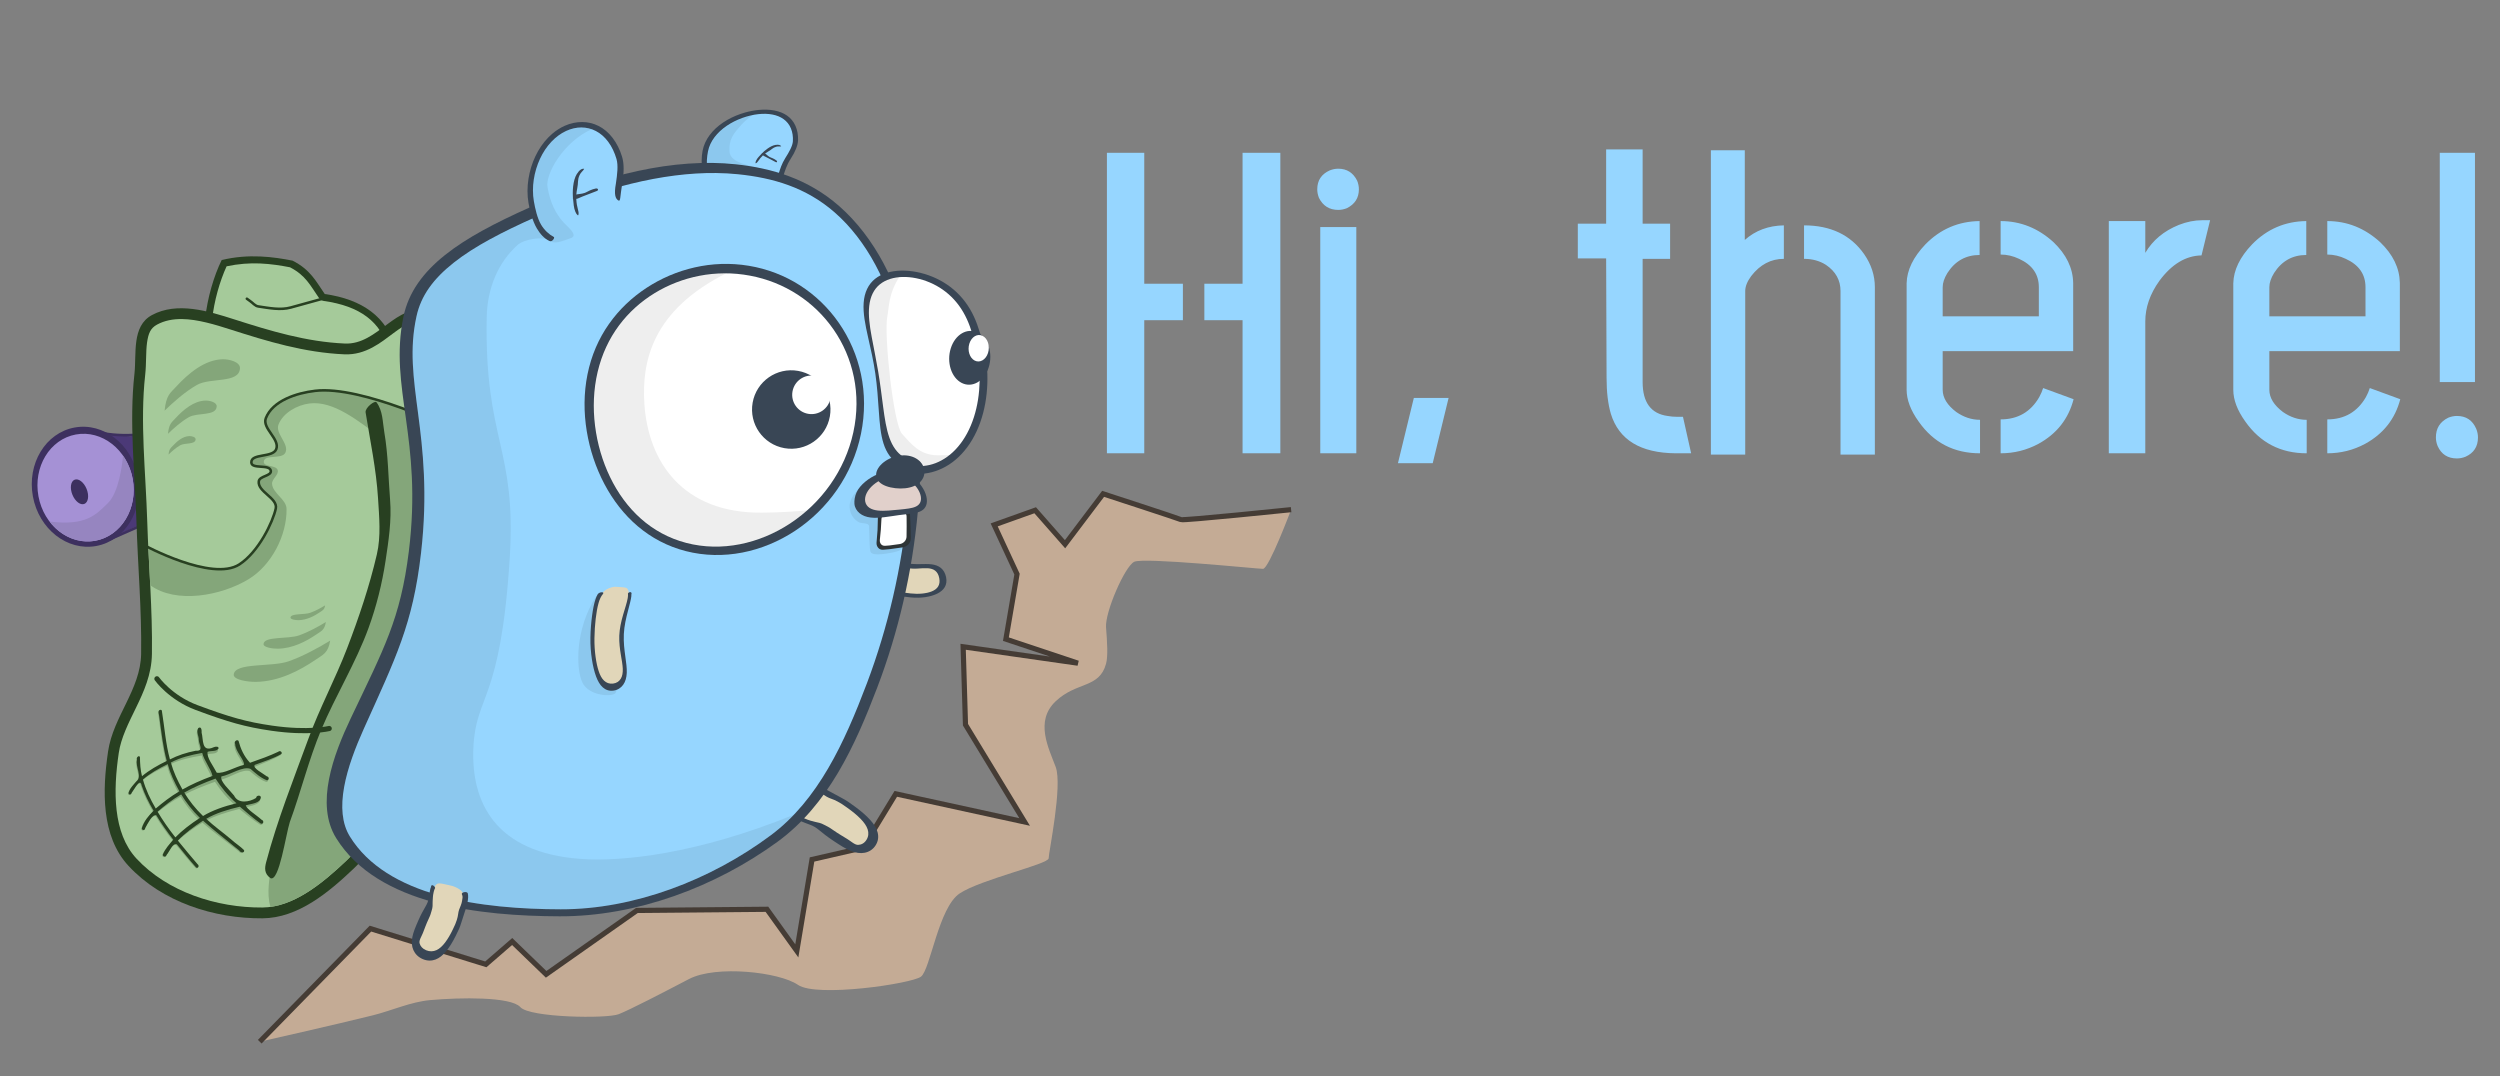 <svg width="546" height="235" viewBox="0 0 546 235" fill="none" xmlns="http://www.w3.org/2000/svg">
<rect x="0" y="0" width="546" height="235" fill="#808080" stroke="none"/>
<g clip-path="url(#clip0)">
<path fill-rule="evenodd" clip-rule="evenodd" d="M56.727 227.509L80.903 202.81L106.101 210.617L111.857 205.626L119.276 212.792L139.103 198.843L167.499 198.587L174.023 207.673L177.348 187.71L188.477 185.15L195.64 173.377L223.78 179.519L210.861 158.276L210.35 141.256L235.42 144.839L219.687 139.592L222.118 125.387L217.129 114.637L226.083 111.438L232.606 118.86L240.921 107.855C240.921 107.855 257.421 113.23 257.933 113.485C258.445 113.741 281.98 111.31 281.98 111.31C281.98 111.31 277.12 124.235 275.841 124.235C274.561 124.235 249.747 121.676 247.7 122.699C245.653 123.723 241.304 133.705 241.56 137.032C241.816 140.36 242.008 143.327 241.56 144.967C240.081 150.387 235.165 148.806 230.56 153.157C225.955 157.508 229.025 163.395 230.56 167.49C232.095 171.585 229.025 186.174 229.025 187.454C229.025 188.733 214.187 192.061 209.582 195.132C204.977 198.203 203.187 211.768 201.14 213.304C199.093 214.84 178.372 217.911 174.278 215.096C170.185 212.28 156.371 210.745 150.487 213.816C144.603 216.887 137.696 220.471 135.137 221.494C132.579 222.518 115.695 222.262 113.648 219.959C111.602 217.655 100.509 217.826 93.95 218.423C89.645 218.815 85.609 220.705 81.414 221.75C73.215 223.794 56.727 227.509 56.727 227.509Z" fill="#C4AB95"/>
<path d="M56.727 227.509L80.903 202.81L106.101 210.617L111.857 205.626L119.276 212.792L139.103 198.843L167.499 198.587L174.023 207.673L177.348 187.71L188.477 185.15L195.64 173.377L223.78 179.519L210.861 158.276L210.35 141.256L235.42 144.839L219.687 139.592L222.118 125.387L217.129 114.637L226.083 111.438L232.606 118.86L240.921 107.855C240.921 107.855 257.421 113.23 257.933 113.485C258.445 113.741 281.98 111.31 281.98 111.31" stroke="#453C35" stroke-width="1.129"/>
<path fill-rule="evenodd" clip-rule="evenodd" d="M24.031 117.632L31.258 114.308L36.712 113.108L37.416 99.612L28.828 99.993L21.152 105.052L24.031 117.632Z" fill="#4B3977"/>
<path d="M23.952 117.795C27.062 116.482 35.022 112.743 37.348 112.239" stroke="#3D305F" stroke-width="0.564"/>
<path fill-rule="evenodd" clip-rule="evenodd" d="M20.56 94.674L28.491 95.281L34.023 94.513L39.363 106.927L31.177 109.55L22.223 107.471L20.56 94.674Z" fill="#4B3977"/>
<path d="M19.98 93.793C24.018 95.745 32.225 94.988 34.471 94.353" stroke="#3D305F" stroke-width="0.564"/>
<path d="M21.031 119.244C27.367 118.079 31.439 111.343 30.127 104.199C28.814 97.055 22.615 92.207 16.279 93.372C9.943 94.537 5.87 101.273 7.183 108.417C8.495 115.562 14.695 120.409 21.031 119.244Z" fill="#3D305F"/>
<path d="M20.821 118.101C26.504 117.056 30.157 111.014 28.98 104.605C27.803 98.196 22.242 93.848 16.558 94.893C10.874 95.938 7.221 101.98 8.398 108.389C9.576 114.798 15.137 119.146 20.821 118.101Z" fill="#A591D5"/>
<path d="M18.436 110.05C19.291 109.697 19.502 108.229 18.909 106.772C18.315 105.314 17.142 104.419 16.287 104.772C15.433 105.126 15.221 106.594 15.815 108.051C16.408 109.509 17.582 110.404 18.436 110.05Z" fill="#3D305F"/>
<path d="M26.871 99.517C26.699 101.414 25.976 107.492 23.598 109.838C20.93 112.47 18.789 114.877 10.837 113.908C12.062 115.512 13.63 116.745 15.383 117.481C17.136 118.217 19.011 118.431 20.821 118.101C22.172 117.853 23.456 117.307 24.597 116.494C25.738 115.681 26.716 114.618 27.474 113.365C28.231 112.111 28.754 110.693 29.013 109.19C29.271 107.687 29.26 106.129 28.98 104.605C28.642 102.763 27.919 101.019 26.871 99.517Z" fill="#9685C0"/>
<path fill-rule="evenodd" clip-rule="evenodd" d="M86.403 76.245C84.582 69.248 79.141 65.37 70.926 64.216C68.993 61.425 67.814 58.91 63.89 56.922C59.823 56.119 54.366 55.344 48.413 56.794C45.04 63.686 42.683 75.846 46.75 82.644C53.152 93.344 67.381 94.921 79.112 90.706C85.389 88.451 88.084 82.703 86.403 76.245Z" fill="#284021"/>
<path fill-rule="evenodd" clip-rule="evenodd" d="M56.793 57.54C54.505 57.442 52.037 57.619 49.486 58.164C48.024 61.369 46.762 65.657 46.312 69.915C45.83 74.471 46.301 78.917 48.061 81.859C51.023 86.809 55.747 89.634 61.242 90.771C66.737 91.908 72.972 91.288 78.595 89.268C84.226 87.245 86.449 82.487 84.924 76.63C83.255 70.218 78.553 66.831 70.713 65.73C70.504 65.7 70.303 65.628 70.124 65.517C69.944 65.407 69.79 65.26 69.669 65.087C67.691 62.23 66.773 60.169 63.348 58.38C61.404 58.002 59.2 57.644 56.793 57.54Z" fill="#A5CA9A"/>
<path fill-rule="evenodd" clip-rule="evenodd" d="M93.566 68.055C86.527 65.88 82.638 75.35 75.308 75.029C66.946 74.663 59.052 72.282 51.162 69.751C45.541 67.947 38.696 65.83 33.177 68.816C28.716 71.23 29.847 77.274 29.365 81.62C28.172 92.377 29.475 103.259 29.805 114.062C30.099 123.643 30.965 133.224 30.823 142.802C30.708 150.595 24.734 156.458 23.604 164.109C22.356 172.561 22.038 182.608 28.075 189.117C35.405 197.02 46.793 200.639 57.323 200.561C65.09 200.503 71.78 194.899 77.269 189.678C85.13 182.2 86.913 170.992 87.438 160.675C87.927 151.077 89.487 141.466 93.633 132.689C98.524 122.336 103.947 111.653 103.642 99.803C103.394 90.17 104.26 79.328 97.929 71.368C96.784 69.928 95.324 68.598 93.566 68.055Z" fill="#284021"/>
<path fill-rule="evenodd" clip-rule="evenodd" d="M39.78 69.683C37.766 69.657 35.946 70.001 34.299 70.892C32.866 71.667 32.4 72.815 32.114 74.826C31.828 76.837 31.986 79.387 31.709 81.88C30.556 92.277 31.827 103.046 32.162 113.99C32.453 123.477 33.325 133.094 33.181 142.838C33.115 147.328 31.387 151.098 29.716 154.54C28.044 157.981 26.427 161.137 25.937 164.454C24.72 172.696 24.619 181.921 29.804 187.512C36.55 194.785 47.328 198.276 57.305 198.201C63.949 198.152 70.238 193.111 75.644 187.968C82.781 181.179 84.567 170.688 85.083 160.555C85.58 150.782 87.168 140.853 91.501 131.681C96.412 121.286 101.57 110.958 101.285 99.863C101.032 90.043 101.701 79.899 96.084 72.838C95.107 71.609 93.942 70.64 92.87 70.309C91.629 69.926 90.734 70.037 89.636 70.468C88.538 70.899 87.306 71.736 85.952 72.741C83.243 74.752 79.9 77.592 75.205 77.386C66.461 77.003 58.358 74.537 50.442 71.997C46.941 70.874 43.138 69.726 39.78 69.683Z" fill="#A5CA9A"/>
<path fill-rule="evenodd" clip-rule="evenodd" d="M82.572 93.411L84.019 117.482L81.124 131.508L68.914 159.198L59.236 188.516C58.94 191.723 58.139 194.976 59.072 198.071C65.062 197.251 70.719 192.653 75.644 187.968C76.553 187.103 77.375 186.177 78.119 185.2L80.13 180.825L82.675 176.071C84.201 171.182 84.814 165.82 85.083 160.555C85.58 150.782 87.168 140.853 91.501 131.681C96.412 121.286 101.57 110.958 101.285 99.863C101.282 99.775 101.282 99.686 101.28 99.597L82.572 93.411Z" fill="#84A67A"/>
<path fill-rule="evenodd" clip-rule="evenodd" d="M70.849 85.252C70.142 85.248 69.465 85.282 68.824 85.358C64.749 85.838 59.549 87.505 58.06 91.33C57.196 93.552 61.205 95.902 60.322 98.117C59.562 100.022 54.805 98.963 54.895 101.012C54.962 102.551 58.909 101.3 59.146 102.822C59.324 103.963 56.697 103.943 56.523 105.085C56.169 107.401 60.717 108.764 60.231 111.057C59.613 113.977 56.502 120.534 52.272 123.273C47.217 126.546 35.782 121.243 32.389 119.539C32.52 122.282 32.67 125.036 32.808 127.8C38.426 131.934 48.284 130.146 54.307 126.486C59.27 123.469 62.669 116.957 62.583 111.147C62.552 109.039 59.566 107.776 59.417 105.673C59.341 104.586 60.986 103.674 60.639 102.642C60.263 101.526 57.522 102.005 57.608 100.832C57.732 99.139 61.543 100.399 62.312 98.886C63.268 97.005 60.06 94.702 60.819 92.733C61.802 90.18 64.888 88.445 67.602 88.117C78.049 86.857 88.782 105.503 97.179 99.158C98.57 98.106 99.199 96.33 99.266 94.361L98.671 93.683C98.671 93.683 81.453 85.303 70.849 85.252Z" fill="#84A67A"/>
<path fill-rule="evenodd" clip-rule="evenodd" d="M63.292 179.547C65.737 172.893 67.407 165.942 70.143 159.409C73.306 151.855 77.704 144.81 80.501 137.124C82.222 132.394 83.456 127.449 84.206 122.477C84.87 118.072 85.555 113.643 85.195 109.159C84.802 104.252 84.778 99.324 83.942 94.459C83.552 92.188 83.641 89.736 82.213 87.842C81.874 87.391 79.684 89.062 79.847 90.071C80.854 96.297 82.171 102.513 82.561 108.801C82.814 112.877 83.228 117.109 82.308 121.067C80.689 128.038 78.382 134.862 75.823 141.54C73.248 148.262 69.807 154.641 67.332 161.398C64.072 170.298 60.541 179.156 58.125 188.31C57.798 189.548 57.676 190.803 59.07 191.788C60.968 192.69 62.408 182.319 63.292 179.547Z" fill="#284021"/>
<path d="M34.273 148.249C34.273 148.249 37.22 152.403 42.957 154.539C50.025 157.169 53.701 158.22 59.351 159.036C67.46 160.207 71.899 159.107 71.899 159.107" stroke="#284021" stroke-width="1.129" stroke-linecap="round"/>
<path fill-rule="evenodd" clip-rule="evenodd" d="M34.916 155.143C34.178 155.249 34.667 156.268 34.664 156.695C35.122 160.151 35.48 163.449 36.295 166.548C34.287 167.456 32.476 168.416 30.884 169.709C30.541 168.364 30.453 166.92 30.434 165.488C30.22 165.015 29.612 165.566 29.797 166.022C29.377 167.657 31.009 169.752 29.682 170.784C29.049 171.534 28.225 172.281 27.946 173.315C27.99 173.795 28.548 173.726 28.625 173.291C29.179 172.612 30.487 169.93 30.804 171.714C31.444 173.629 32.335 175.446 33.412 177.262C32.383 178.281 31.323 179.434 30.845 181.026C30.918 181.594 31.585 181.481 31.585 180.982C32.164 179.967 33.088 178.036 33.992 178.237C35.067 180.019 36.324 181.807 37.711 183.567C36.892 184.531 35.961 185.493 35.424 186.777C35.455 187.322 36.193 187.339 36.239 186.859C36.893 186.141 37.6 184.139 38.505 184.58C39.9 186.261 41.285 188.015 42.723 189.603C43.21 189.846 43.457 189.147 43.007 188.865C41.594 187.187 40.107 185.489 38.712 183.771C40.262 182.233 42.101 180.981 44.217 179.676C46.745 181.872 49.629 183.932 52.153 185.951C52.408 186.445 53.375 186.446 53.178 185.84C52.382 185.041 51.285 184.408 50.378 183.612C48.606 182.164 46.591 180.839 44.91 179.296C46.932 178.156 49.548 177.377 52.253 176.684C53.763 177.881 55.284 179.125 56.86 180.141C57.487 180.258 57.563 179.449 56.988 179.298C55.98 178.39 53.729 177.185 53.551 176.353C54.777 175.948 56.756 175.851 56.843 174.473C56.696 173.94 55.786 174.207 55.819 174.692C54.32 175.663 51.871 176.151 50.99 174.356C49.994 173.137 47.878 171.379 48.221 170.277C50.264 169.868 52.877 167.851 54.58 168.43C55.639 169.307 56.759 170.301 58.136 170.776C58.73 170.74 58.69 169.988 58.152 169.924C57.303 169.297 54.952 168.238 55.514 167.512C57.618 166.632 59.672 165.887 61.328 164.879C61.624 164.456 60.999 164.034 60.659 164.398C58.828 165.335 56.719 166.207 54.476 167.086C53.153 165.708 52.413 163.992 51.96 162.219C51.527 161.814 50.857 162.579 51.237 162.968C51.248 164.661 53.307 166.484 53.162 167.6C51.247 168.091 48.746 169.744 47.202 169.45C46.484 168.005 44.95 166.051 45.214 164.788C45.917 164.483 47.134 164.797 47.59 164.062C47.741 163.503 46.903 163.562 46.515 163.762C43.808 165.023 44.324 161.916 43.904 160.426C43.934 160.019 43.92 158.879 43.188 159.343C42.64 160.197 43.342 161.203 43.285 162.056C43.285 163.06 44.547 164.652 42.602 164.494C40.572 164.85 38.679 165.422 36.987 166.236C36.062 162.821 35.817 159.105 35.212 155.295C35.144 155.201 35.032 155.143 34.916 155.143H34.916ZM44.038 165.009C44.429 166.764 45.998 168.688 46.274 170.164C43.841 171.05 41.621 171.956 39.722 172.952C38.617 170.959 37.736 169.005 37.19 166.941C39.206 165.919 41.535 165.434 44.038 165.009ZM36.502 167.261C37.054 169.338 37.94 171.303 39.054 173.311C37.049 174.388 35.412 175.591 33.888 176.815C32.67 174.737 31.701 172.661 31.089 170.438C32.665 169.121 34.484 168.18 36.502 167.261ZM46.942 170.749C48.133 172.606 49.626 174.409 51.52 175.985C48.789 176.694 46.222 177.55 44.214 178.7C42.526 177.114 41.173 175.383 40.111 173.63C42.079 172.6 44.401 171.667 46.942 170.749ZM39.441 173.989C40.503 175.747 41.851 177.485 43.532 179.082C41.464 180.353 39.68 181.585 38.177 183.088C36.703 181.245 35.395 179.364 34.287 177.5C35.806 176.273 37.433 175.062 39.441 173.989Z" fill="#84A67A"/>
<path fill-rule="evenodd" clip-rule="evenodd" d="M35.044 155.012C34.306 155.121 34.795 156.131 34.792 156.553C35.25 159.972 35.608 163.167 36.423 166.186C34.415 167.163 32.604 168.189 31.012 169.524C30.669 168.189 30.581 166.752 30.562 165.329C30.348 164.863 29.74 165.421 29.925 165.872C29.505 167.507 31.137 169.568 29.81 170.626C29.177 171.39 28.352 172.147 28.074 173.183C28.117 173.664 28.676 173.59 28.753 173.154C29.307 172.467 30.615 169.752 30.932 171.532C31.572 173.435 32.463 175.24 33.54 177.053C32.511 178.115 31.451 179.297 30.973 180.896C31.046 181.466 31.713 181.349 31.713 180.847C32.292 179.821 33.215 177.846 34.119 178.027C35.194 179.81 36.452 181.608 37.839 183.385C37.02 184.383 36.088 185.365 35.552 186.649C35.583 187.194 36.321 187.211 36.367 186.73C37.021 186.01 37.727 183.97 38.633 184.409C40.028 186.108 41.413 187.884 42.851 189.475C43.338 189.718 43.585 189.016 43.135 188.732C41.722 187.044 40.235 185.319 38.84 183.579C40.39 181.981 42.229 180.628 44.345 179.237C46.873 181.498 49.756 183.693 52.281 185.778C52.536 186.286 53.503 186.293 53.306 185.673C52.51 184.85 51.413 184.185 50.506 183.35C48.734 181.83 46.718 180.426 45.038 178.831C47.059 177.619 49.676 176.819 52.381 176.181C53.891 177.461 55.411 178.803 56.988 179.888C57.615 180.025 57.691 179.198 57.116 179.027C56.108 178.064 53.857 176.742 53.679 175.879C54.905 175.504 56.883 175.481 56.971 174.084C56.824 173.535 55.914 173.768 55.946 174.264C54.448 175.193 51.999 175.61 51.118 173.751C50.122 172.478 48.006 170.675 48.349 169.58C50.392 169.19 53.005 167.278 54.708 167.919C55.767 168.829 56.887 169.872 58.264 170.409C58.858 170.399 58.818 169.646 58.28 169.558C57.431 168.895 55.08 167.743 55.641 167.05C57.746 166.27 59.8 165.624 61.456 164.673C61.752 164.263 61.127 163.829 60.787 164.178C58.956 165.049 56.847 165.812 54.604 166.59C53.28 165.186 52.541 163.501 52.088 161.783C51.655 161.383 50.985 162.107 51.365 162.489C51.376 164.12 53.435 165.955 53.29 167.047C51.375 167.462 48.874 169.047 47.33 168.752C46.612 167.318 45.078 165.427 45.342 164.204C46.045 163.903 47.262 164.203 47.718 163.496C47.869 162.958 47.031 163.013 46.643 163.207C43.936 164.427 44.451 161.45 44.032 160.026C44.062 159.636 44.048 158.541 43.316 158.996C42.768 159.824 43.47 160.779 43.412 161.6C43.413 162.565 44.674 164.072 42.73 163.963C40.7 164.355 38.807 164.983 37.115 165.852C36.19 162.532 35.945 158.942 35.34 155.162C35.272 155.068 35.16 155.011 35.044 155.012H35.044ZM44.166 164.433C44.557 166.126 46.126 167.994 46.402 169.463C43.969 170.357 41.749 171.342 39.85 172.427C38.744 170.451 37.864 168.548 37.318 166.537C39.334 165.446 41.663 164.886 44.166 164.433ZM36.63 166.882C37.182 168.909 38.068 170.827 39.182 172.818C37.177 173.994 35.54 175.294 34.016 176.584C32.798 174.512 31.829 172.454 31.217 170.247C32.793 168.885 34.611 167.873 36.63 166.882ZM47.07 170.045C48.261 171.902 49.754 173.763 51.648 175.438C48.917 176.097 46.35 176.989 44.342 178.218C42.653 176.588 41.3 174.843 40.239 173.1C42.207 171.977 44.529 170.963 47.07 170.045ZM39.569 173.492C40.631 175.239 41.979 176.991 43.66 178.627C41.592 179.988 39.808 181.321 38.305 182.887C36.831 181.024 35.523 179.132 34.415 177.269C35.934 175.974 37.561 174.664 39.569 173.492Z" fill="#284021"/>
<path d="M70.222 65.304C70.222 65.304 65.745 66.541 63.507 67.159C61.223 67.79 58.748 67.267 56.403 66.927C55.695 66.825 55.194 66.129 54.595 65.732C54.361 65.578 54.14 65.404 53.913 65.24" stroke="#284021" stroke-width="0.564" stroke-linecap="round"/>
<path d="M31.378 119.02C31.378 119.02 46.305 127.136 52.272 123.273C56.502 120.534 59.612 113.977 60.231 111.057C60.717 108.764 56.169 107.401 56.523 105.085C56.697 103.943 59.324 103.964 59.146 102.822C58.909 101.3 54.962 102.552 54.895 101.013C54.805 98.963 59.562 100.022 60.322 98.117C61.205 95.902 57.196 93.552 58.06 91.33C59.549 87.505 64.749 85.838 68.824 85.358C79.081 84.149 98.671 93.683 98.671 93.683" stroke="#284021" stroke-width="0.564"/>
<path fill-rule="evenodd" clip-rule="evenodd" d="M48.613 78.463C44.694 78.561 41.137 81.55 38.483 84.435C37.167 85.865 36.288 86.295 35.95 89.684C37.913 87.785 40.397 85.565 43.005 84.073C45.921 82.405 52.218 83.809 52.411 80.454C52.494 79.026 50.042 78.427 48.613 78.463Z" fill="#84A67A"/>
<path fill-rule="evenodd" clip-rule="evenodd" d="M44.872 87.485C42.339 87.548 40.039 89.481 38.323 91.346C37.473 92.27 36.904 92.548 36.685 94.739C37.954 93.511 39.56 92.076 41.246 91.112C43.132 90.033 47.203 90.941 47.328 88.772C47.381 87.849 45.796 87.462 44.872 87.485Z" fill="#84A67A"/>
<path fill-rule="evenodd" clip-rule="evenodd" d="M41.36 95.24C39.953 95.275 38.676 96.348 37.723 97.384C37.251 97.897 36.935 98.052 36.813 99.268C37.518 98.587 38.41 97.79 39.346 97.254C40.393 96.655 42.654 97.159 42.724 95.955C42.753 95.442 41.873 95.227 41.36 95.24Z" fill="#84A67A"/>
<path fill-rule="evenodd" clip-rule="evenodd" d="M55.908 148.921C60.922 148.842 65.474 146.441 68.871 144.124C70.554 142.976 71.679 142.63 72.112 139.908C69.6 141.433 66.421 143.216 63.084 144.414C59.352 145.754 51.294 144.627 51.046 147.322C50.941 148.468 54.079 148.949 55.908 148.921Z" fill="#84A67A"/>
<path fill-rule="evenodd" clip-rule="evenodd" d="M60.695 141.675C63.936 141.624 66.879 140.072 69.076 138.573C70.164 137.831 70.891 137.608 71.171 135.848C69.547 136.834 67.492 137.987 65.334 138.761C62.921 139.628 57.712 138.899 57.552 140.641C57.484 141.382 59.513 141.693 60.695 141.675Z" fill="#84A67A"/>
<path fill-rule="evenodd" clip-rule="evenodd" d="M65.189 135.446C66.99 135.417 68.624 134.555 69.844 133.724C70.448 133.311 70.852 133.187 71.007 132.21C70.106 132.757 68.964 133.398 67.766 133.828C66.426 134.309 63.533 133.904 63.444 134.872C63.406 135.283 64.533 135.456 65.189 135.446Z" fill="#84A67A"/>
<path d="M190.518 124.943C190.688 126.124 191.045 126.972 191.555 127.564C192.064 128.156 192.724 128.5 193.482 128.749C194.241 128.998 195.097 129.165 196.002 129.324C196.908 129.483 197.862 129.622 198.827 129.726C199.793 129.829 200.708 129.84 201.543 129.758C202.378 129.675 203.135 129.507 203.762 129.245C204.389 128.983 204.884 128.624 205.183 128.135C205.483 127.646 205.585 127.026 205.441 126.246C205.297 125.466 204.978 124.906 204.523 124.546C204.067 124.185 203.476 124.028 202.798 123.99C202.119 123.952 201.354 124.031 200.534 124.073C199.713 124.115 198.835 124.107 197.899 123.921C196.963 123.735 196.01 123.296 195.096 122.886C194.182 122.476 193.304 122.113 192.559 122.008C191.813 121.903 191.206 122.048 190.839 122.515C190.473 122.982 190.688 126.124 190.518 124.943L190.518 124.943Z" fill="#E1D6B9"/>
<path d="M192.251 121.382C192.96 121.405 193.782 121.631 194.652 121.941C195.647 122.296 196.703 122.748 197.778 122.966C198.854 123.183 199.863 123.216 200.815 123.203C201.767 123.19 202.662 123.148 203.461 123.249C204.261 123.35 204.962 123.597 205.507 124.052C206.052 124.507 206.438 125.165 206.62 126.026C206.802 126.887 206.69 127.616 206.346 128.216C206.001 128.816 205.424 129.288 204.692 129.65C203.961 130.012 203.078 130.268 202.107 130.412C201.135 130.557 200.074 130.584 198.957 130.48C197.84 130.376 196.777 130.221 195.792 130.044C194.806 129.868 193.898 129.679 193.103 129.385C192.8 129.273 192.515 129.142 192.247 128.989C191.708 128.679 191.61 127.344 192.087 127.777C192.53 128.179 193.06 128.444 193.657 128.644C194.384 128.888 195.206 129.052 196.075 129.207C196.945 129.363 197.862 129.498 198.789 129.599C199.717 129.7 200.596 129.713 201.398 129.636C202.2 129.559 202.926 129.399 203.528 129.149C204.129 128.899 204.604 128.556 204.891 128.087C205.178 127.619 205.275 127.026 205.136 126.278C204.998 125.53 204.691 124.992 204.254 124.644C203.817 124.297 203.25 124.142 202.6 124.102C201.949 124.062 201.216 124.133 200.429 124.169C199.641 124.206 198.797 124.196 197.897 124.018C196.997 123.84 196.079 123.42 195.2 123.025C194.322 122.63 193.48 122.278 192.767 122.171C192.677 122.158 192.59 122.148 192.505 122.142C192.287 122.127 192.083 122.132 191.9 122.177C191.689 122.23 191.356 121.382 191.954 121.384C192.051 121.384 192.252 121.485 192.251 121.382L192.251 121.382Z" fill="#394655"/>
<path d="M174.609 174.668C175.228 173.524 175.749 172.801 176.4 172.478C177.05 172.155 177.802 172.233 178.536 172.484C179.27 172.735 179.955 173.111 180.67 173.52C181.386 173.929 182.181 174.415 183.362 175.065C184.544 175.715 184.695 175.818 185.933 176.685C187.171 177.553 188.188 178.379 188.961 179.169C189.734 179.96 190.268 180.728 190.504 181.535C190.741 182.341 190.687 183.196 190.165 184.033C189.642 184.87 188.906 185.277 188.109 185.374C187.312 185.47 186.451 185.249 185.508 184.769C184.566 184.29 183.537 183.54 182.302 182.659C181.067 181.777 180.513 181.272 179.734 180.672C178.956 180.072 178.491 179.855 177.881 179.639C177.272 179.423 176.312 179.165 175.446 178.8C174.581 178.435 173.984 177.987 173.84 177.33C173.696 176.674 175.434 173.141 174.609 174.668Z" fill="#E1D6B9"/>
<path d="M174.59 179.191C175.348 179.568 176.332 179.888 177.011 180.163C177.788 180.478 178.192 180.717 178.988 181.371C179.784 182.024 180.613 182.699 182.034 183.645C183.454 184.591 184.651 185.36 185.763 185.815C186.875 186.27 187.905 186.423 188.843 186.241C189.781 186.06 190.627 185.553 191.221 184.639C191.814 183.726 191.911 182.763 191.683 181.835C191.456 180.907 190.895 180.003 190.051 179.069C189.207 178.134 188.075 177.153 186.684 176.135C185.292 175.116 184.946 174.864 183.56 174.126C182.174 173.388 181.299 172.884 180.472 172.452C179.645 172.02 178.81 171.617 177.968 171.402C177.648 171.32 177.332 171.272 177.028 171.267C176.413 171.256 176.537 172.777 177.097 172.62C177.615 172.475 178.086 172.733 178.643 172.935C179.322 173.182 179.969 173.644 180.595 174.026C181.22 174.407 181.98 174.519 182.956 175.068C183.932 175.617 183.842 175.569 185.009 176.389C186.175 177.21 187.168 178.03 187.938 178.818C188.708 179.606 189.253 180.371 189.5 181.142C189.747 181.913 189.697 182.697 189.232 183.433C188.766 184.169 188.115 184.498 187.409 184.521C186.702 184.543 185.915 183.779 185.065 183.25C184.216 182.722 183.041 182.054 181.901 181.25C180.762 180.446 180.836 180.605 180.055 180.166C179.274 179.727 178.709 179.644 178.083 179.512C177.458 179.379 176.6 179.139 175.795 178.785C175.694 178.74 175.596 178.695 175.501 178.647C175.258 178.525 175.033 178.398 174.858 178.247C174.656 178.073 173.644 178.702 174.28 179.025C174.383 179.078 174.682 179.103 174.59 179.191L174.59 179.191Z" fill="#394655"/>
<path d="M154.374 37.058C154.758 38.337 155.653 39.424 156.751 40.251C157.848 41.077 159.126 41.656 160.395 41.997C161.664 42.338 162.938 42.444 164.232 42.257C165.526 42.069 167.071 41.709 168.232 40.917C169.392 40.125 169.888 39.037 170.224 38.024C170.559 37.011 170.862 35.859 171.703 34.522C172.544 33.184 173.317 31.818 173.373 30.77C173.429 29.722 173.283 28.739 172.915 27.869C172.546 26.998 171.989 26.319 171.288 25.81C170.587 25.302 169.741 24.963 168.787 24.779C167.834 24.595 166.772 24.566 165.636 24.69C164.5 24.814 163.291 25.091 162.041 25.546C160.791 26.002 159.617 26.595 158.566 27.316C157.515 28.038 156.588 28.889 155.864 29.851C155.14 30.814 154.623 31.89 154.404 33.025C154.184 34.159 153.989 35.779 154.374 37.058Z" fill="#96D6FF"/>
<path d="M162.74 24.568C163.749 24.284 164.729 24.102 165.665 24.011C166.913 23.89 168.083 23.93 169.135 24.133C170.187 24.336 171.123 24.701 171.903 25.252C172.683 25.802 173.306 26.537 173.728 27.481C174.15 28.425 174.333 29.492 174.294 30.632C174.256 31.773 173.664 33.172 172.722 34.626C171.78 36.079 171.429 37.345 171.072 38.444C170.716 39.539 169.861 40.488 168.411 41.202C168.243 41.283 167.946 40.831 168.077 40.735C169.233 39.902 169.61 38.806 170.064 37.91C170.395 36.926 170.695 35.806 171.521 34.503C172.346 33.201 173.105 31.872 173.164 30.852C173.222 29.831 173.085 28.874 172.729 28.026C172.372 27.178 171.83 26.519 171.146 26.023C170.462 25.528 169.636 25.196 168.704 25.017C167.771 24.837 166.733 24.808 165.621 24.928C165.065 24.988 164.488 25.087 163.9 25.225C163.312 25.363 162.709 25.54 162.097 25.761C160.872 26.205 159.724 26.782 158.696 27.485C157.668 28.188 156.76 29.019 156.052 29.956C155.345 30.893 154.84 31.939 154.624 33.042C154.407 34.146 154.212 35.719 154.583 36.962C154.887 37.983 155.513 38.888 156.346 39.606C156.502 39.739 155.748 40.383 155.271 40.016C154.381 39.331 153.832 38.326 153.525 37.291C153.109 35.893 153.213 34.184 153.442 32.94C153.671 31.696 154.227 30.52 155.008 29.477C155.79 28.433 156.793 27.52 157.934 26.753C159.076 25.985 160.356 25.36 161.722 24.887C162.064 24.768 162.404 24.663 162.74 24.568L162.74 24.568Z" fill="#394655"/>
<path d="M170.619 31.963C170.477 31.674 170.052 31.537 169.359 31.65C168.305 31.821 167.013 32.832 166.276 33.631C165.872 34.07 165.422 34.486 165.159 35.027C165.07 35.211 164.989 35.397 165.013 35.667C165.251 35.648 165.46 35.367 165.604 35.15C166.17 34.295 166.916 33.558 167.832 33.054C168.602 32.631 168.731 32.284 169.486 32.055C169.964 31.909 170.217 32.044 170.619 31.963Z" fill="#394655"/>
<path d="M166.418 33.468C166.242 33.232 166.548 33.931 166.788 34.04C167.688 34.45 168.54 34.964 169.423 35.407C169.711 35.552 169.829 35.25 169.594 35.062C169.354 34.872 169.099 34.733 168.831 34.601C168.58 34.477 168.301 34.41 168.06 34.268C167.597 33.997 167.365 33.672 166.918 33.375C166.765 33.273 166.512 33.594 166.419 33.468L166.418 33.468Z" fill="#394655"/>
<path fill-rule="evenodd" clip-rule="evenodd" d="M88.104 69.207C90.321 58.419 101.04 51.873 115.465 45.404C131.95 38.01 147.44 34.471 160.669 35.883C168.577 36.727 176.442 39.017 183.271 45.007C191.099 51.875 196.184 62.189 198.339 72.381C203.72 97.834 200.857 125.826 191.598 150.137C186.722 162.939 180.86 175.795 169.789 183.858C156.238 193.727 138.967 200.182 122.205 200.123C104.983 200.062 82.536 197.691 73.433 183.064C68.788 175.601 72.831 164.821 76.605 156.881C83.831 141.676 87.461 135.242 89.294 120.383C92.342 95.672 84.908 84.764 88.104 69.207Z" fill="#394655"/>
<path fill-rule="evenodd" clip-rule="evenodd" d="M156.388 37.788C144.852 37.654 131.362 41.015 116.988 47.398C109.752 50.611 103.585 53.824 99.126 57.346C94.666 60.868 91.956 64.538 90.962 69.084C89.39 76.267 90.281 82.419 91.311 90.308C92.342 98.197 93.451 107.687 91.958 120.738C90.168 136.385 86.4 143.718 79.456 159.169C77.684 163.11 75.914 167.668 75.156 171.9C74.397 176.131 74.654 179.837 76.409 182.683C80.413 189.175 87.448 193.182 95.888 195.555C104.328 197.928 114.002 198.575 122.482 198.592C138.44 198.624 155.228 192.208 168.376 182.397C178.661 174.723 184.426 162.227 189.338 149.219C198.548 124.831 201.482 96.798 196.292 71.934C194.276 62.271 189.409 52.562 182.219 46.327C175.969 40.906 168.818 38.842 161.213 38.058C159.645 37.897 158.037 37.807 156.388 37.788Z" fill="#96D6FF"/>
<path d="M118.012 49.276C118.893 50.754 120.199 51.786 121.624 52.433C123.049 53.08 124.571 53.361 126.003 53.358C127.435 53.356 128.793 53.067 130.071 52.416C131.349 51.764 132.829 50.824 133.747 49.467C134.665 48.11 134.769 46.582 134.697 45.157C134.626 43.733 134.423 42.088 134.725 40.056C135.026 38.024 135.268 36.005 134.845 34.568C134.421 33.132 133.803 31.831 132.987 30.733C132.171 29.635 131.232 28.84 130.214 28.312C129.196 27.785 128.099 27.526 126.971 27.525C125.844 27.524 124.687 27.78 123.554 28.306C122.421 28.831 121.313 29.624 120.284 30.72C119.255 31.815 118.401 33.113 117.738 34.547C117.075 35.982 116.602 37.555 116.359 39.173C116.116 40.791 116.105 42.453 116.382 44.04C116.658 45.628 117.13 47.798 118.012 49.276Z" fill="#96D6FF"/>
<path d="M120.601 29.218C121.483 28.463 122.407 27.886 123.347 27.469C124.6 26.913 125.881 26.644 127.13 26.651C128.378 26.657 129.592 26.936 130.719 27.505C131.847 28.073 132.885 28.929 133.79 30.108C134.694 31.287 135.384 32.683 135.857 34.225C136.33 35.767 136.288 37.77 135.906 39.957C135.371 43.206 135.589 44.2 134.941 43.709C134.467 43.349 134.05 42.58 134.513 40.075C134.81 38.091 135.049 36.119 134.639 34.716C134.228 33.313 133.629 32.042 132.834 30.969C132.04 29.897 131.125 29.122 130.132 28.608C129.139 28.093 128.066 27.839 126.965 27.839C125.863 27.839 124.733 28.091 123.624 28.605C123.07 28.862 122.519 29.187 121.983 29.579C121.447 29.971 120.923 30.432 120.419 30.967C119.411 32.038 118.576 33.305 117.927 34.706C117.278 36.106 116.815 37.644 116.577 39.223C116.34 40.802 116.329 42.421 116.599 43.97C116.869 45.518 117.327 47.636 118.184 49.078C118.888 50.263 119.86 51.17 120.976 51.775C121.184 51.888 120.633 52.926 120.012 52.638C118.855 52.1 117.939 51.057 117.242 49.875C116.299 48.276 115.725 46.054 115.426 44.338C115.127 42.622 115.144 40.826 115.414 39.085C115.684 37.343 116.203 35.657 116.932 34.121C117.66 32.586 118.6 31.199 119.734 30.032C120.017 29.741 120.308 29.47 120.601 29.218L120.601 29.218Z" fill="#394655"/>
<path d="M127.594 36.877C127.12 36.751 126.536 37.104 125.971 38.017C125.112 39.403 124.983 41.905 125.167 43.556C125.267 44.461 125.296 45.397 125.656 46.242C125.778 46.529 125.911 46.809 126.247 47.052C126.463 46.758 126.349 46.234 126.243 45.852C125.824 44.343 125.722 42.745 126.06 41.184C126.344 39.871 126.073 39.376 126.565 38.276C126.876 37.579 127.285 37.422 127.594 36.877Z" fill="#394655"/>
<path d="M125.12 43.229C124.672 43.195 125.784 43.542 126.15 43.375C127.524 42.747 128.969 42.28 130.365 41.706C130.819 41.519 130.591 41.08 130.138 41.164C129.678 41.249 129.263 41.405 128.842 41.581C128.448 41.747 128.091 42.001 127.687 42.137C126.91 42.4 126.304 42.342 125.514 42.559C125.243 42.633 125.359 43.246 125.121 43.228L125.12 43.229Z" fill="#394655"/>
<g opacity="0.07">
<path fill-rule="evenodd" clip-rule="evenodd" d="M127.274 27.894C127.086 27.895 126.896 27.904 126.704 27.922C122.137 27.919 118.863 32.095 117.374 36.006C115.805 40.46 116.057 45.797 118.656 49.815C119.177 50.737 120.428 51.205 120.808 52.122C120.172 53.209 119.011 51.771 118.473 51.29C117.388 50.354 116.739 48.988 116.289 47.707C115.899 47.788 115.396 47.901 115.041 48.149C115.052 48.128 115.066 48.103 115.077 48.083C109.392 50.756 102.825 54.424 99.126 57.346C94.666 60.868 91.956 64.538 90.962 69.083C89.39 76.267 90.281 82.42 91.311 90.308C92.341 98.197 93.452 107.688 91.959 120.738C90.168 136.385 86.4 143.718 79.456 159.168C77.684 163.11 75.914 167.668 75.156 171.899C74.397 176.131 74.654 179.836 76.41 182.683C80.414 189.174 87.447 193.182 95.887 195.555C104.328 197.928 114.002 198.575 122.482 198.592C138.44 198.624 155.228 192.207 168.377 182.397C170.177 181.054 171.835 179.56 173.378 177.945C152.227 186.529 135.84 188.248 126.792 187.585C108.037 186.211 102.872 175.104 103.383 163.331C103.895 151.557 109.318 153.62 111.323 121.945C112.862 97.62 105.787 96.417 106.299 69.287C106.421 62.825 108.839 57.329 112.979 53.549C114.522 52.14 118.689 51.651 119.707 52.414C121.176 53.517 122.553 52.69 124.573 52.047C126.592 51.404 123.679 49.35 122.737 48.19C121.543 46.72 120.212 44.608 119.57 40.842C119.088 38.02 123.074 30.947 129.238 28.214C128.617 28.008 127.961 27.892 127.274 27.894L127.274 27.894Z" fill="black"/>
<path d="M130.244 130.144C125.581 137.355 125.75 146.008 127.192 149.062C128.633 152.116 134.06 152.286 134.484 151.268C134.908 150.25 135.366 148.724 134.518 144.567C133.671 140.41 132.025 137.016 132.619 135.234C133.212 133.453 130.244 130.144 130.244 130.144H130.244Z" fill="black"/>
<path d="M164.634 24.917C163.156 25.176 161.715 25.669 160.369 26.325C158.064 27.476 155.92 29.236 154.887 31.654C154.404 32.802 154.256 34.062 154.208 35.297C154.117 35.611 154.367 35.813 154.667 35.729C158.217 35.758 161.772 36.052 165.263 36.727C165.897 36.846 166.53 36.984 167.161 37.132C164.894 36.194 159.493 35.931 159.323 33.107C159.165 30.484 160.075 29.316 161.886 27.292C162.563 26.536 163.468 25.744 164.634 24.917Z" fill="black"/>
<path d="M188.636 106.023C187.013 106.834 185.57 109.042 185.552 110.406C185.52 112.939 187.305 114.011 187.889 114.173C188.473 114.335 189.772 114.205 189.804 114.92C189.837 115.634 189.902 119.271 189.999 119.92C190.096 120.57 190.096 121.187 192.173 121.057C194.251 120.927 196.263 120.407 196.523 120.18C196.782 119.953 197.366 119.433 197.561 118.557C197.756 117.68 198.275 113.036 196.75 111.413C195.224 109.789 193.926 109.172 192.823 108.231C191.719 107.289 188.636 106.023 188.636 106.023Z" fill="black"/>
</g>
<path d="M98.401 193.338C99.628 193.765 100.431 194.152 100.877 194.701C101.324 195.251 101.407 195.938 101.32 196.629C101.234 197.32 101.016 197.981 100.775 198.673C100.533 199.365 100.233 200.138 99.857 201.279C99.482 202.419 99.415 202.567 98.843 203.783C98.271 205 97.692 206.011 97.096 206.8C96.5 207.588 95.875 208.157 95.151 208.463C94.427 208.769 93.596 208.819 92.684 208.443C91.772 208.068 91.227 207.451 90.967 206.743C90.707 206.036 90.738 205.233 91.001 204.328C91.263 203.423 91.766 202.409 92.352 201.194C92.939 199.979 93.306 199.421 93.718 198.65C94.131 197.879 94.241 197.434 94.32 196.86C94.399 196.286 94.446 195.39 94.614 194.567C94.782 193.745 95.087 193.155 95.686 192.949C96.286 192.744 100.039 193.907 98.401 193.338L98.401 193.338Z" fill="#E1D6B9"/>
<path d="M94.059 193.84C93.856 194.566 93.756 195.491 93.635 196.135C93.496 196.872 93.352 197.264 92.892 198.057C92.432 198.85 91.959 199.675 91.35 201.065C90.741 202.455 90.254 203.623 90.051 204.678C89.848 205.733 89.918 206.679 90.289 207.505C90.66 208.33 91.324 209.035 92.324 209.465C93.325 209.895 94.269 209.873 95.111 209.561C95.953 209.249 96.702 208.64 97.421 207.772C98.141 206.903 98.844 205.769 99.529 204.397C100.214 203.025 100.383 202.684 100.8 201.349C101.216 200.014 101.517 199.167 101.757 198.372C101.998 197.577 102.209 196.777 102.239 195.993C102.25 195.695 102.229 195.404 102.171 195.129C102.052 194.574 100.62 194.86 100.887 195.347C101.135 195.798 100.987 196.252 100.91 196.778C100.815 197.418 100.508 198.055 100.273 198.663C100.039 199.271 100.091 199.969 99.77 200.913C99.448 201.856 99.475 201.769 98.933 202.916C98.391 204.062 97.812 205.052 97.218 205.837C96.624 206.621 96.005 207.201 95.317 207.512C94.629 207.823 93.867 207.868 93.063 207.533C92.26 207.198 91.808 206.648 91.638 206.014C91.468 205.379 92.036 204.581 92.365 203.754C92.693 202.928 93.087 201.791 93.619 200.671C94.151 199.551 94.014 199.636 94.272 198.881C94.529 198.126 94.489 197.607 94.485 197.028C94.481 196.448 94.531 195.647 94.702 194.88C94.723 194.784 94.746 194.69 94.772 194.599C94.838 194.366 94.913 194.148 95.021 193.973C95.145 193.771 94.33 192.93 94.153 193.541C94.125 193.64 94.163 193.913 94.059 193.84Z" fill="#394655"/>
<path d="M188.624 66.131C188.462 68.415 188.979 70.958 189.568 73.564C190.157 76.169 190.778 78.862 191.174 81.611C191.571 84.36 191.756 87.17 191.936 89.801C192.116 92.433 192.318 94.864 192.969 96.891C193.62 98.919 194.692 100.366 196.143 101.283C197.593 102.199 199.352 103.591 201.314 103.477C203.277 103.363 205.339 102.708 207.249 101.476C209.159 100.244 210.912 98.429 212.321 96.049C213.73 93.668 214.664 90.952 215.173 88.135C215.682 85.319 215.772 82.406 215.517 79.612C215.263 76.818 214.278 73.233 213.411 70.852C212.544 68.47 211.318 66.338 209.611 64.518C207.904 62.698 205.856 61.348 203.631 60.435C201.406 59.523 199.014 59.054 196.802 59.103C194.591 59.153 192.57 59.731 191.11 60.903C189.65 62.075 188.785 63.848 188.624 66.131Z" fill="#394655"/>
<path d="M189.84 66.791C189.609 68.844 189.931 71.159 190.376 73.58C190.821 76.002 191.364 78.547 191.796 81.148C192.228 83.75 192.554 86.413 192.884 88.908C193.215 91.403 193.566 93.71 194.251 95.623C194.936 97.537 195.923 98.887 197.207 99.725C198.491 100.564 200.065 101.904 201.763 101.754C203.46 101.604 205.24 100.945 206.883 99.758C208.526 98.571 210.028 96.852 211.223 94.625C212.417 92.397 213.195 89.879 213.602 87.278C214.01 84.677 214.053 81.997 213.798 79.428C213.543 76.859 212.613 73.486 211.819 71.293C211.026 69.1 209.917 67.134 208.39 65.456C206.863 63.779 205.046 62.537 203.087 61.702C201.129 60.867 199.038 60.444 197.111 60.49C195.185 60.537 193.432 61.062 192.147 62.111C190.863 63.161 190.07 64.738 189.84 66.791Z" fill="white"/>
<path d="M210.056 83.642C207.767 82.496 206.691 79.107 207.651 76.071C208.611 73.036 211.245 71.504 213.533 72.65C215.821 73.796 216.898 77.185 215.938 80.22C214.978 83.256 212.344 84.787 210.056 83.642Z" fill="#394655"/>
<path d="M212.892 78.76C211.766 78.196 211.237 76.529 211.709 75.037C212.181 73.544 213.476 72.79 214.602 73.354C215.727 73.917 216.257 75.584 215.785 77.077C215.312 78.57 214.017 79.323 212.892 78.76Z" fill="white"/>
<path d="M196.949 110.705L194.559 111.013L193.16 111.143C192.714 111.185 192.342 111.442 192.089 111.787C191.836 112.132 191.743 112.58 191.73 113.058L191.657 115.767L191.437 118.504C191.397 118.996 191.573 119.406 191.842 119.688C192.111 119.971 192.49 120.105 192.913 120.067L194.325 119.937L197.102 119.551C197.635 119.477 198.107 119.212 198.434 118.851C198.761 118.49 198.926 118.031 198.915 117.553L198.852 114.87L198.744 112.197C198.725 111.722 198.465 111.323 198.134 111.055C197.804 110.787 197.38 110.653 196.949 110.705V110.705Z" fill="#2E3436"/>
<path d="M196.605 111.562L194.654 111.814L193.719 111.884C193.364 111.91 193.058 112.126 192.842 112.41C192.626 112.693 192.524 113.063 192.502 113.457L192.376 115.679L192.156 117.919C192.117 118.319 192.243 118.66 192.455 118.891C192.668 119.122 192.976 119.225 193.328 119.199L194.289 119.126L196.496 118.823C196.914 118.765 197.293 118.55 197.563 118.255C197.833 117.96 197.984 117.584 197.989 117.19L198.013 114.988L197.999 112.793C197.997 112.402 197.808 112.073 197.551 111.851C197.294 111.63 196.957 111.517 196.605 111.562Z" fill="white"/>
<path d="M186.606 110.027C186.669 110.865 187.113 111.567 187.731 112.085C188.35 112.602 189.194 112.914 190.145 113.03C191.095 113.145 192.14 113.075 193.172 112.951C194.205 112.827 195.227 112.655 196.23 112.516C197.233 112.376 198.132 112.284 198.924 112.18C199.716 112.076 200.393 111.949 200.931 111.716C201.47 111.484 201.873 111.147 202.13 110.683C202.386 110.218 202.494 109.625 202.409 108.918C202.324 108.211 202.049 107.459 201.626 106.737C201.204 106.014 200.636 105.321 199.968 104.729C199.299 104.136 198.531 103.643 197.675 103.312C196.818 102.981 195.873 102.812 194.829 102.853C193.785 102.895 192.734 103.144 191.727 103.555C190.72 103.966 189.76 104.54 188.953 105.22C188.146 105.9 187.474 106.666 187.084 107.508C186.684 108.37 186.553 109.312 186.606 110.027Z" fill="#394655"/>
<path d="M189.87 110.899C190.357 111.232 191.005 111.42 191.724 111.501C192.443 111.582 193.23 111.562 194.022 111.511C194.813 111.46 195.61 111.38 196.394 111.301C197.178 111.223 197.878 111.152 198.492 111.055C199.106 110.957 199.631 110.828 200.045 110.625C200.46 110.422 200.766 110.145 200.948 109.78C201.13 109.414 201.19 108.961 201.103 108.432C201.016 107.904 200.791 107.351 200.456 106.825C200.122 106.298 199.679 105.799 199.156 105.375C198.632 104.95 198.028 104.602 197.358 104.371C196.688 104.141 195.952 104.029 195.15 104.073C194.347 104.117 193.551 104.313 192.795 104.631C192.039 104.949 191.325 105.39 190.718 105.911C190.111 106.432 189.616 107.032 189.302 107.652C188.988 108.272 188.856 108.912 188.957 109.501C189.058 110.089 189.383 110.566 189.87 110.899V110.899Z" fill="#E1D0CB"/>
<path d="M191.514 104.533C191.724 105.015 192.118 105.419 192.639 105.738C193.159 106.057 193.805 106.291 194.497 106.448C195.188 106.604 195.922 106.684 196.633 106.689C197.344 106.694 198.032 106.623 198.668 106.469C199.304 106.316 199.831 106.094 200.269 105.82C200.707 105.546 201.055 105.22 201.319 104.853C201.583 104.487 201.762 104.079 201.846 103.641C201.93 103.203 201.918 102.734 201.784 102.253C201.65 101.772 201.404 101.324 201.061 100.934C200.717 100.544 200.276 100.212 199.758 99.961C199.24 99.71 198.645 99.541 197.996 99.476C197.347 99.41 196.645 99.448 195.916 99.607C195.187 99.766 194.5 100.03 193.889 100.368C193.279 100.706 192.743 101.118 192.322 101.573C191.901 102.028 191.594 102.526 191.444 103.031C191.294 103.537 191.303 104.05 191.514 104.533Z" fill="#394655"/>
<path d="M128.312 81.749C127.474 85.884 127.482 90.096 128.148 94.167C128.813 98.239 130.131 102.167 132 105.706C133.869 109.244 136.294 112.393 139.266 114.915C142.237 117.438 145.76 119.336 149.808 120.369C153.855 121.402 158.042 121.467 162.11 120.681C166.178 119.895 170.122 118.259 173.665 115.916C177.207 113.573 180.347 110.524 182.824 106.938C185.301 103.352 187.113 99.228 188.036 94.75C188.958 90.271 188.903 85.866 188.042 81.762C187.181 77.658 185.515 73.856 183.232 70.556C180.948 67.255 178.049 64.457 174.712 62.323C171.375 60.19 167.605 58.721 163.539 58.046C159.472 57.371 155.489 57.548 151.718 58.401C147.947 59.254 144.384 60.782 141.196 62.873C138.007 64.964 135.197 67.62 132.981 70.782C130.764 73.943 129.15 77.614 128.312 81.749Z" fill="#394655"/>
<path d="M130.525 81.21C129.611 85.078 129.469 89.077 129.958 92.992C130.447 96.906 131.563 100.731 133.236 104.196C134.908 107.661 137.142 110.762 139.924 113.24C142.706 115.718 146.042 117.574 149.886 118.575C153.731 119.576 157.716 119.626 161.587 118.867C165.458 118.107 169.211 116.537 172.587 114.311C175.963 112.084 178.96 109.2 181.334 105.827C183.708 102.453 185.457 98.59 186.367 94.415C187.276 90.239 187.261 86.15 186.485 82.349C185.709 78.549 184.175 75.037 182.064 71.983C179.952 68.929 177.266 66.332 174.172 64.328C171.078 62.324 167.579 60.912 163.799 60.203C160.019 59.494 156.31 59.55 152.794 60.225C149.277 60.9 145.949 62.195 142.956 64.025C139.964 65.856 137.31 68.223 135.177 71.094C133.045 73.965 131.439 77.342 130.525 81.21Z" fill="white"/>
<path d="M171.315 97.876C166.657 97.049 163.55 92.602 164.376 87.942C165.201 83.283 169.647 80.175 174.305 81.002C178.963 81.829 182.069 86.276 181.244 90.936C180.418 95.595 175.973 98.702 171.315 97.876Z" fill="#394655"/>
<path d="M176.494 90.377C174.203 89.971 172.675 87.784 173.081 85.492C173.487 83.201 175.673 81.672 177.964 82.079C180.255 82.485 181.783 84.672 181.377 86.964C180.971 89.256 178.785 90.784 176.494 90.377Z" fill="white"/>
<g opacity="0.07">
<path d="M157.964 59.585C148.454 59.654 138.995 64.607 133.936 72.738C129.554 79.607 128.699 88.251 130.371 96.108C131.925 103.341 135.642 110.373 141.686 114.814C145.949 117.884 151.213 119.656 156.487 119.447C161.452 119.553 166.327 117.959 170.648 115.599C172.741 114.441 174.69 113.034 176.468 111.435C173.614 111.731 170.301 111.928 166.434 111.964C149.016 112.129 141.586 100.766 140.738 88.285C140.102 78.913 142.454 67.752 158.798 59.59C158.52 59.585 158.242 59.582 157.964 59.585V59.585Z" fill="black"/>
<path d="M196.459 60.429C194.127 60.595 191.757 61.67 190.625 63.8C189.446 65.76 189.706 68.13 189.77 70.312C190.298 74.687 191.405 78.969 191.987 83.338C192.636 87.362 192.894 91.478 194.039 95.407C194.549 96.816 195.244 98.271 196.411 99.248C197.368 99.772 198.547 99.52 199.528 100.015C200.39 100.293 200.928 101.03 201.507 101.664C202.325 102.089 203.269 101.547 204.09 101.366C205.363 100.91 206.507 100.229 207.526 99.39C206.476 99.418 205.507 99.438 204.806 99.438C200.767 99.438 198.883 96.77 197.003 94.754C195.148 92.765 193.007 73.095 193.79 69.13C194.194 67.083 194.004 64.161 196.459 60.429Z" fill="black"/>
</g>
<path d="M134.557 128.091C133.387 128.233 132.537 128.574 131.925 129.12C131.313 129.666 130.934 130.423 130.647 131.409C130.36 132.395 130.154 133.616 129.989 134.992C129.824 136.368 129.722 137.89 129.701 139.398C129.679 140.906 129.78 142.318 129.95 143.571C130.119 144.825 130.349 145.921 130.649 146.828C130.949 147.735 131.326 148.457 131.847 148.953C132.369 149.448 133.038 149.724 133.876 149.631C134.713 149.539 135.304 149.124 135.67 148.539C136.036 147.953 136.172 147.192 136.14 146.284C136.108 145.376 135.903 144.314 135.697 143.077C135.49 141.839 135.295 140.415 135.345 138.837C135.395 137.259 135.785 135.596 136.217 134.125C136.649 132.654 137.083 131.395 137.253 130.453C137.424 129.512 137.341 128.868 136.914 128.479C136.488 128.089 133.387 128.233 134.557 128.091Z" fill="#E1D6B9"/>
<path d="M137.907 130.058C137.818 130.905 137.519 132.008 137.168 133.341C136.767 134.864 136.327 136.681 136.246 138.481C136.166 140.28 136.366 141.9 136.562 143.305C136.758 144.71 136.928 145.916 136.885 146.956C136.841 147.996 136.591 148.875 136.105 149.552C135.618 150.229 134.903 150.706 133.975 150.832C133.046 150.959 132.273 150.672 131.653 150.126C131.033 149.58 130.562 148.767 130.18 147.734C129.798 146.7 129.497 145.44 129.274 144.003C129.051 142.565 128.917 140.95 128.948 139.246C128.979 137.542 129.115 135.899 129.308 134.463C129.502 133.028 129.736 131.807 130.069 130.838C130.196 130.469 130.341 130.135 130.507 129.834C130.843 129.224 132.131 129.184 131.677 129.727C131.257 130.23 130.964 130.869 130.736 131.659C130.458 132.622 130.257 133.809 130.099 135.14C129.941 136.471 129.845 137.939 129.826 139.394C129.806 140.849 129.903 142.211 130.069 143.424C130.234 144.636 130.459 145.699 130.753 146.58C131.046 147.461 131.414 148.164 131.917 148.645C132.42 149.125 133.064 149.39 133.865 149.299C134.667 149.208 135.23 148.805 135.576 148.236C135.922 147.667 136.047 146.926 136.012 146.043C135.978 145.161 135.781 144.13 135.584 142.934C135.387 141.737 135.205 140.365 135.252 138.846C135.299 137.327 135.667 135.726 136.078 134.302C136.488 132.879 136.907 131.65 137.074 130.725C137.095 130.609 137.113 130.498 137.126 130.391C137.16 130.117 137.174 129.87 137.146 129.655C137.114 129.408 137.991 129.017 137.933 129.709C137.923 129.821 137.8 130.062 137.907 130.058L137.907 130.058Z" fill="#394655"/>
</g>
<path d="M241.75 99V33.375H249.906V61.969H258.344V69.938H249.906V99H241.75ZM263.031 69.938V61.969H271.375V33.375H279.625V99H271.375V69.938H263.031ZM287.688 41.344C287.688 39.406 288.594 38.031 290.406 37.219C291.031 36.969 291.656 36.844 292.281 36.844C294.156 36.844 295.531 37.719 296.406 39.469C296.656 40.094 296.781 40.719 296.781 41.344C296.781 43.219 295.906 44.594 294.156 45.469C293.531 45.719 292.906 45.844 292.281 45.844C290.344 45.844 288.938 44.969 288.062 43.219C287.812 42.594 287.688 41.969 287.688 41.344ZM288.344 99V49.594H296.219V99H288.344ZM305.312 101.156L308.781 86.906H316.375L312.906 101.156H305.312ZM344.594 56.438V48.844H350.781V32.625H358.75V48.844H364.75V56.531H358.75V83.438C358.75 87.875 360.562 90.344 364.188 90.844C364.875 90.969 365.562 91.031 366.25 91.031H367.562L369.344 99H365.969C358.281 98.938 353.562 96.062 351.812 90.375C351.188 88.25 350.875 85.625 350.875 82.5L350.781 56.438H344.594ZM373.656 99.281V32.812H381.062V52.406C383.375 50.344 386.219 49.281 389.594 49.219V56.531C386.781 56.531 384.406 57.781 382.469 60.281C381.594 61.469 381.156 62.562 381.156 63.562V99.281H373.656ZM394 56.531V49.219C399.812 49.219 404.188 51.312 407.125 55.5C408.688 57.75 409.469 60.156 409.469 62.719V99.281H401.969V63.562C401.969 61.188 400.906 59.281 398.781 57.844C397.406 56.969 395.812 56.531 394 56.531ZM416.406 85.125V61.875C416.469 59 417.844 56.156 420.531 53.344C423.781 50.031 427.719 48.344 432.344 48.281V55.688C429.344 55.688 427 57 425.312 59.625C424.625 60.75 424.281 61.781 424.281 62.719V69.094H445.281V62.719C445.281 59.906 443.844 57.844 440.969 56.531C439.656 55.906 438.312 55.594 436.938 55.594V48.281C441.25 48.281 445.094 49.812 448.469 52.875C451.281 55.562 452.719 58.531 452.781 61.781V76.688H424.281V85.125C424.281 86.875 425.281 88.5 427.281 90C428.906 91.125 430.625 91.688 432.438 91.688V99C426.75 99 422.281 96.688 419.031 92.062C417.281 89.625 416.406 87.312 416.406 85.125ZM436.938 99V91.594C440.688 91.594 443.5 89.969 445.375 86.719C445.75 86.031 446.031 85.375 446.219 84.75L452.875 87.188C451.75 91.5 449.188 94.75 445.188 96.938C442.625 98.312 439.875 99 436.938 99ZM460.562 99V48.281H468.531V55.219C470.156 52.469 472.594 50.438 475.844 49.125C477.594 48.438 479.312 48.094 481 48.094H482.688L480.812 55.781C477.375 55.844 474.312 57.688 471.625 61.312C469.562 64.188 468.531 67.156 468.531 70.219V99H460.562ZM487.75 85.125V61.875C487.812 59 489.188 56.156 491.875 53.344C495.125 50.031 499.062 48.344 503.688 48.281V55.688C500.688 55.688 498.344 57 496.656 59.625C495.969 60.75 495.625 61.781 495.625 62.719V69.094H516.625V62.719C516.625 59.906 515.188 57.844 512.312 56.531C511 55.906 509.656 55.594 508.281 55.594V48.281C512.594 48.281 516.438 49.812 519.812 52.875C522.625 55.562 524.062 58.531 524.125 61.781V76.688H495.625V85.125C495.625 86.875 496.625 88.5 498.625 90C500.25 91.125 501.969 91.688 503.781 91.688V99C498.094 99 493.625 96.688 490.375 92.062C488.625 89.625 487.75 87.312 487.75 85.125ZM508.281 99V91.594C512.031 91.594 514.844 89.969 516.719 86.719C517.094 86.031 517.375 85.375 517.562 84.75L524.219 87.188C523.094 91.5 520.531 94.75 516.531 96.938C513.969 98.312 511.219 99 508.281 99ZM532 95.531C532 93.531 532.906 92.094 534.719 91.219C535.344 90.969 535.969 90.844 536.594 90.844C538.594 90.844 540 91.781 540.812 93.656C541.062 94.281 541.188 94.906 541.188 95.531C541.188 97.531 540.281 98.938 538.469 99.75C537.844 100 537.219 100.125 536.594 100.125C534.594 100.125 533.188 99.219 532.375 97.406C532.125 96.781 532 96.156 532 95.531ZM532.844 83.438V33.375H540.531V83.438H532.844Z" fill="#96D6FF"/>
<defs>
<clipPath id="clip0">
<rect width="289" height="218" fill="white" transform="translate(0 17)"/>
</clipPath>
</defs>
</svg>
